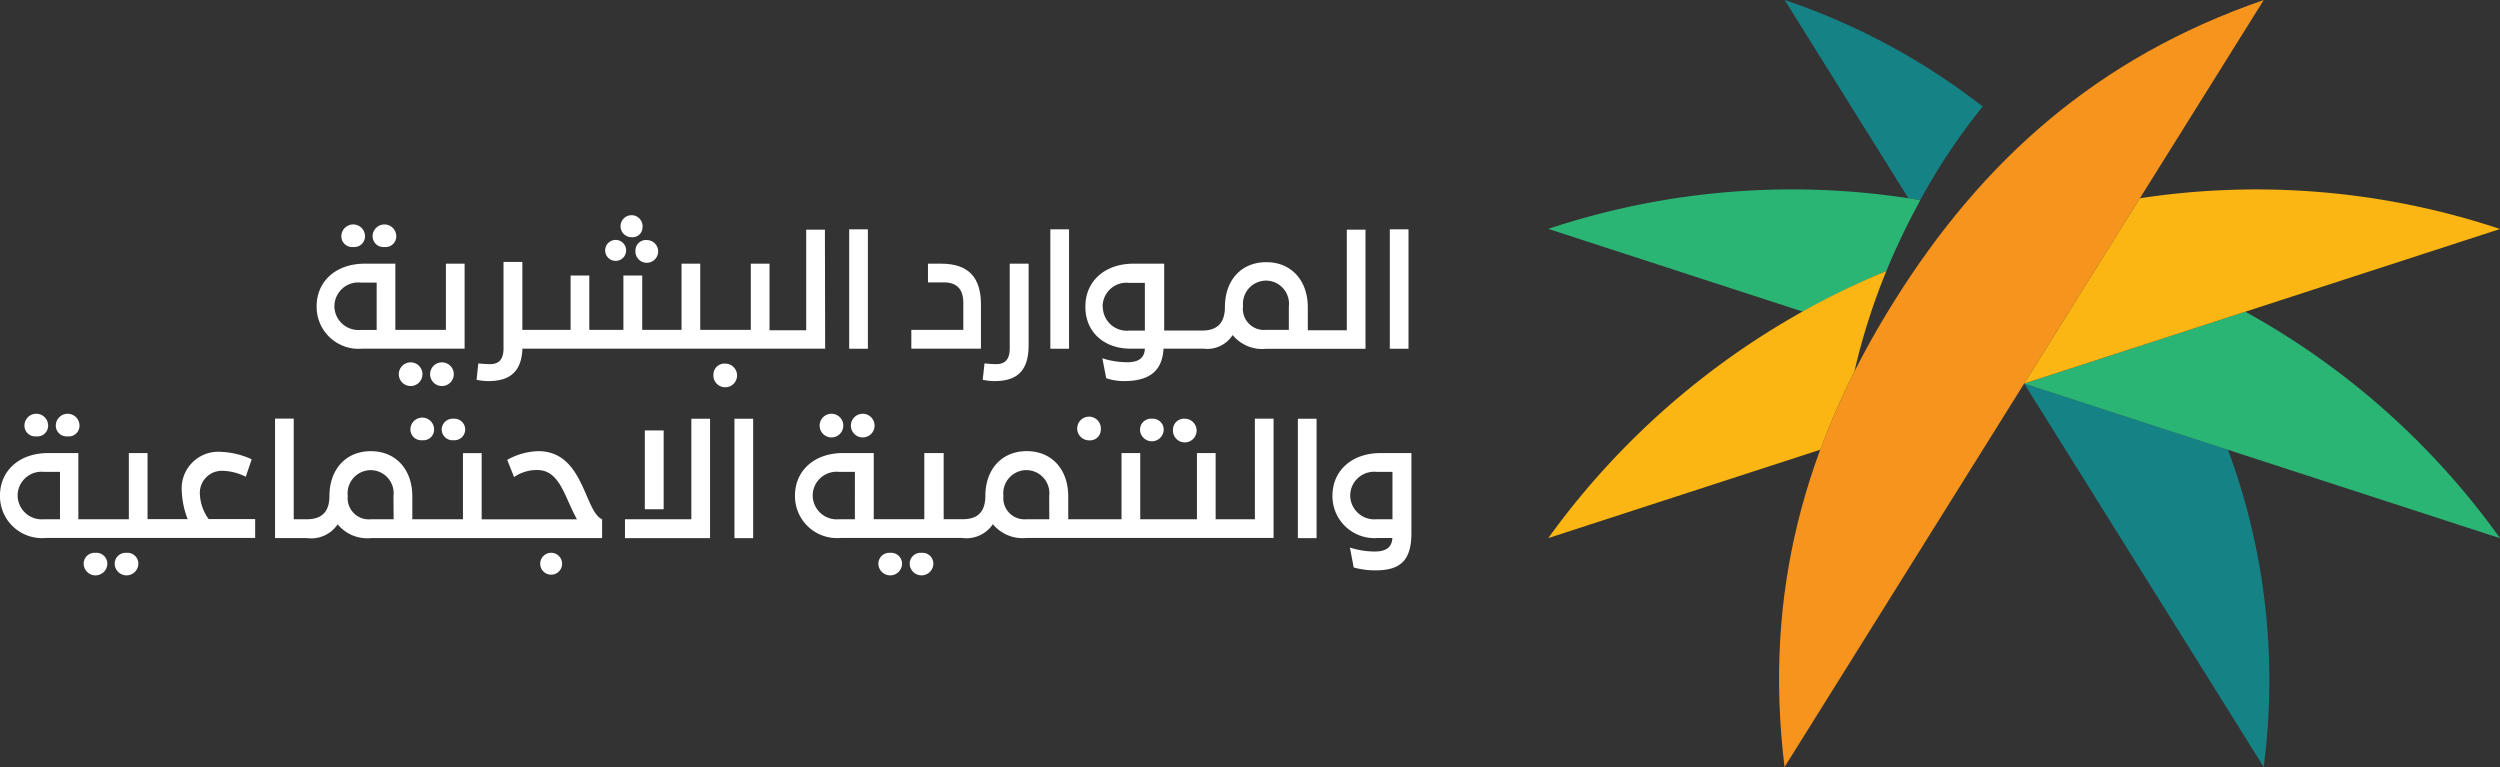 <svg xmlns="http://www.w3.org/2000/svg" width="218" height="66.883" viewBox="0 0 218 66.883">
  <rect x="0" y="0" width="218" height="66.883" fill="#333333" stroke="none"/>
  <g id="Group_6887" data-name="Group 6887" transform="translate(19897 24165)">
    <path id="Path_1" data-name="Path 1" d="M94.032,163.072a.934.934,0,0,0,1.032-.94,1.032,1.032,0,0,0-2.065,0,.94.94,0,0,0,1.032.94Z" transform="translate(-19987.867 -24290.02)" fill="#ffffff"/>
    <path id="Path_2" data-name="Path 2" d="M99.332,163.072a.934.934,0,0,0,1.032-.94,1.032,1.032,0,0,0-2.065,0,.94.94,0,0,0,1.032.94Z" transform="translate(-19990.432 -24290.02)" fill="#ffffff"/>
    <path id="Path_3" data-name="Path 3" d="M104.032,184.587a.955.955,0,0,0-1.032.934,1.032,1.032,0,1,0,2.065,0,.955.955,0,0,0-1.032-.934Z" transform="translate(-19992.705 -24301.381)" fill="#ffffff"/>
    <path id="Path_4" data-name="Path 4" d="M109.272,184.587a.955.955,0,0,0-1.032.934,1.032,1.032,0,0,0,2.065,0,.95.95,0,0,0-1.032-.934Z" transform="translate(-19995.24 -24301.381)" fill="#ffffff"/>
    <path id="Path_5" data-name="Path 5" d="M106.3,171.257a1.92,1.92,0,0,1,2-2.065,4.81,4.81,0,0,1,2,.516l.516-1.518a6.959,6.959,0,0,0-2.659-.65,3.189,3.189,0,0,0-3.438,3.423,7.408,7.408,0,0,0,.516,2.442h-3.5v-5.761h-1.631v5.771H95.7v-5.771H93.067c-2.53,0-4.2,1.549-4.2,3.717h0a3.659,3.659,0,0,0,3.98,3.686H111.12V173.4h-4.058A4,4,0,0,1,106.3,171.257Zm-12.2,2.158H92.706a2.1,2.1,0,0,1-2.3-2.065h0a2.079,2.079,0,0,1,2.3-2.065H94.1Z" transform="translate(-19985.869 -24293.137)" fill="#ffffff"/>
    <path id="Path_6" data-name="Path 6" d="M159.232,163.722a.934.934,0,0,0,1.032-.94,1.032,1.032,0,0,0-2.065,0,.945.945,0,0,0,1.032.94Z" transform="translate(-20019.41 -24290.334)" fill="#ffffff"/>
    <path id="Path_7" data-name="Path 7" d="M164.512,163.811a.94.94,0,1,0,0-1.874.955.955,0,0,0-1.032.934.945.945,0,0,0,1.032.94Z" transform="translate(-20021.963 -24290.424)" fill="#ffffff"/>
    <path id="Path_8" data-name="Path 8" d="M158.287,164.759a5.818,5.818,0,0,0-2.71.759l.594,1.5a3.5,3.5,0,0,1,2.013-.614c1.982,0,2.364,2.3,3.474,4.3h-8.311v-5.771h-1.631V170.7H147.3v-2c0-2.359-1.451-3.939-3.614-3.939h0c-2.178,0-3.614,1.575-3.614,3.929v-.031c0,1.409-.681,2.039-1.977,2.039h-1.136V161.92H135.33v10.418H138.1a2.774,2.774,0,0,0,2.69-1.2,3.335,3.335,0,0,0,2.927,1.2h20.133V170.7C162.288,170.009,162.257,164.759,158.287,164.759ZM145.67,170.7h-2a1.843,1.843,0,0,1-2-2.024h0a2.026,2.026,0,0,1,2-2.261h0a2.015,2.015,0,0,1,1.988,2.261Z" transform="translate(-20008.346 -24290.418)" fill="#ffffff"/>
    <path id="Path_9" data-name="Path 9" d="M180.816,184.583a.955.955,0,1,0,.718.244A.95.95,0,0,0,180.816,184.583Z" transform="translate(-20029.832 -24301.377)" fill="#ffffff"/>
    <path id="Path_10" data-name="Path 10" d="M111.387,79.486H105.6v1.647h7.418V70.72h-1.631Z" transform="translate(-19948.102 -24199.207)" fill="#ffffff"/>
    <rect id="Rectangle_1" data-name="Rectangle 1" width="1.642" height="6.871" transform="translate(-19840.771 -24127.465)" fill="#ffffff"/>
    <rect id="Rectangle_2" data-name="Rectangle 2" width="1.631" height="10.412" transform="translate(-19832.955 -24128.486)" fill="#ffffff"/>
    <path id="Path_11" data-name="Path 11" d="M227.32,162.132a1.032,1.032,0,1,0,1.032-1.032A1.032,1.032,0,0,0,227.32,162.132Z" transform="translate(-20052.848 -24290.02)" fill="#ffffff"/>
    <path id="Path_12" data-name="Path 12" d="M232.6,162.132a1.032,1.032,0,1,0,1.032-1.032A1.032,1.032,0,0,0,232.6,162.132Z" transform="translate(-20055.402 -24290.02)" fill="#ffffff"/>
    <path id="Path_13" data-name="Path 13" d="M238.272,184.587a.955.955,0,0,0-1.032.934,1.032,1.032,0,1,0,2.065,0,.955.955,0,0,0-1.032-.934Z" transform="translate(-20057.646 -24301.381)" fill="#ffffff"/>
    <path id="Path_14" data-name="Path 14" d="M243.562,184.587a.955.955,0,0,0-1.032.934,1.032,1.032,0,0,0,2.065,0,.95.95,0,0,0-1.032-.934Z" transform="translate(-20060.205 -24301.381)" fill="#ffffff"/>
    <path id="Path_15" data-name="Path 15" d="M271.855,163.655a.94.94,0,0,0,1.033-.95,1.032,1.032,0,1,0-1.033.95Z" transform="translate(-20073.895 -24290.258)" fill="#ffffff"/>
    <path id="Path_16" data-name="Path 16" d="M282.472,161.937a.955.955,0,0,0-1.032.934,1.032,1.032,0,1,0,2.065,0,.955.955,0,0,0-1.032-.934Z" transform="translate(-20079.029 -24290.424)" fill="#ffffff"/>
    <path id="Path_17" data-name="Path 17" d="M287,162.871a1.032,1.032,0,1,0,1.033-.934.955.955,0,0,0-1.033.934Z" transform="translate(-20081.715 -24290.424)" fill="#ffffff"/>
    <path id="Path_18" data-name="Path 18" d="M263.261,170.706h-3.423v-5.771h-1.631v5.771h-4.945v-5.771H251.63v5.771h-4.646v-2c0-2.359-1.451-3.939-3.614-3.939h0c-2.179,0-3.614,1.575-3.614,3.929v-.031c0,1.409-.676,2.039-1.972,2.039h-1.662v-5.771h-1.688v5.771h-4.409v-5.771h-2.669c-2.53,0-4.2,1.549-4.2,3.717h0a3.659,3.659,0,0,0,3.98,3.686h10.588a2.774,2.774,0,0,0,2.69-1.2,3.335,3.335,0,0,0,2.927,1.2h21.548v-10.4h-1.631Zm-34.882,0H227a2.1,2.1,0,0,1-2.3-2.065h0a2.082,2.082,0,0,1,2.3-2.065h1.383Zm16.953,0h-2a1.843,1.843,0,0,1-2-2.024h0a2.026,2.026,0,0,1,2-2.261h0a2.016,2.016,0,0,1,1.993,2.261Z" transform="translate(-20050.834 -24290.428)" fill="#ffffff"/>
    <rect id="Rectangle_3" data-name="Rectangle 3" width="1.631" height="10.412" transform="translate(-19783.826 -24128.486)" fill="#ffffff"/>
    <path id="Path_19" data-name="Path 19" d="M318.142,167.74c-2.53,0-4.2,1.549-4.2,3.717h0a3.659,3.659,0,0,0,3.98,3.686h1.244c-.041.9-.671,1.182-1.549,1.182a7.148,7.148,0,0,1-2.153-.346l.33,1.735a6.946,6.946,0,0,0,1.889.253c2.091,0,3.144-.769,3.144-3.247V167.74Zm1.033,3.67h0v2.1h-1.384a2.1,2.1,0,0,1-2.3-2.065h0a2.082,2.082,0,0,1,2.3-2.065h1.384Z" transform="translate(-20094.752 -24293.232)" fill="#ffffff"/>
    <path id="Path_20" data-name="Path 20" d="M248.881,139.307c0-2.349-1.079-3.557-3.479-3.557h-1.141v1.631h1.373c1.131,0,1.709.578,1.709,1.771v2.369H242.81v1.642h6.071Z" transform="translate(-20060.342 -24277.758)" fill="#ffffff"/>
    <path id="Path_21" data-name="Path 21" d="M258.871,142.869V135.75h-1.647v7.387c0,1.032-.475,1.373-1.167,1.373-.336,0-.614-.026-1.033-.062l-.155,1.425a4.516,4.516,0,0,0,1.033.114C257.652,145.987,258.871,145.3,258.871,142.869Z" transform="translate(-20066.176 -24277.758)" fill="#ffffff"/>
    <rect id="Rectangle_4" data-name="Rectangle 4" width="1.631" height="10.412" transform="translate(-19805.41 -24145.002)" fill="#ffffff"/>
    <path id="Path_22" data-name="Path 22" d="M276.158,140.381H277.4c-.036.9-.666,1.182-1.549,1.182a7.156,7.156,0,0,1-2.158-.346l.336,1.735a4.693,4.693,0,0,0,1.549.253c1.962,0,3.335-.676,3.448-2.824h3.495a2.635,2.635,0,0,0,2.535-1.192,3.324,3.324,0,0,0,2.927,1.2h8.657V130h-1.631v8.776h-3.4v-2c0-2.359-1.451-3.939-3.614-3.939h0c-2.178,0-3.614,1.549-3.614,3.929v-.031c0,1.409-.681,2.065-1.977,2.065h-3.319v-5.833h-2.669c-2.53,0-4.2,1.549-4.2,3.717h0C272.178,138.864,273.783,140.381,276.158,140.381Zm9.808-3.676a2.024,2.024,0,0,1,2-2.261h0a2.015,2.015,0,0,1,1.988,2.261v2.034h-2a1.838,1.838,0,0,1-2-2.024Zm-12.25,0a2.079,2.079,0,0,1,2.3-2.065H277.4v2.065h0v2.1h-1.368a2.1,2.1,0,0,1-2.3-2.065Z" transform="translate(-20074.568 -24274.975)" fill="#ffffff"/>
    <rect id="Rectangle_5" data-name="Rectangle 5" width="1.631" height="10.412" transform="translate(-19775.809 -24145.002)" fill="#ffffff"/>
    <path id="Path_23" data-name="Path 23" d="M152.842,131.087a.934.934,0,0,0,1.032-.934,1.032,1.032,0,1,0-2.065,0,.939.939,0,0,0,1.032.934Z" transform="translate(-20016.318 -24274.549)" fill="#ffffff"/>
    <path id="Path_24" data-name="Path 24" d="M147.562,131.087a.934.934,0,0,0,1.032-.934,1.032,1.032,0,1,0-2.065,0,.94.94,0,0,0,1.032.934Z" transform="translate(-20013.764 -24274.549)" fill="#ffffff"/>
    <path id="Path_25" data-name="Path 25" d="M146.33,143.163h8.926V135.75h-1.631v5.771h-4.409V135.75h-2.664c-2.53,0-4.2,1.549-4.2,3.717h0A3.661,3.661,0,0,0,146.33,143.163Zm-2.426-3.7a2.082,2.082,0,0,1,2.3-2.065h1.383v4.13H146.2A2.1,2.1,0,0,1,143.9,139.467Z" transform="translate(-20011.742 -24277.758)" fill="#ffffff"/>
    <path id="Path_26" data-name="Path 26" d="M194.65,129.48a.867.867,0,0,0,.955-.867.96.96,0,1,0-.955.867Z" transform="translate(-20036.578 -24273.795)" fill="#ffffff"/>
    <path id="Path_27" data-name="Path 27" d="M192.076,133.57a.914.914,0,1,0-.693-.241A.909.909,0,0,0,192.076,133.57Z" transform="translate(-20035.32 -24275.824)" fill="#ffffff"/>
    <path id="Path_28" data-name="Path 28" d="M196.206,132.655a.991.991,0,1,0,.991-.9.909.909,0,0,0-.991.9Z" transform="translate(-20037.793 -24275.822)" fill="#ffffff"/>
    <path id="Path_29" data-name="Path 29" d="M199.745,130h-1.631v8.776h-3.2v-5.808h-1.631v5.771h-4.409v-5.771h-1.631v5.771h-3.428V134h-1.642v4.739H179.2V134h-1.631v4.739h-4.207v-5.926h-1.642v7.542c0,1.032-.475,1.373-1.167,1.373-.336,0-.619-.026-1.032-.062l-.15,1.425a4.5,4.5,0,0,0,1.032.114c1.667,0,2.886-.64,2.963-2.824h26.4Z" transform="translate(-20024.813 -24274.975)" fill="#ffffff"/>
    <rect id="Rectangle_6" data-name="Rectangle 6" width="1.631" height="10.412" transform="translate(-19822.951 -24145.002)" fill="#ffffff"/>
    <path id="Path_30" data-name="Path 30" d="M158.3,153.452a1.032,1.032,0,1,0-1.032,1.032A1.032,1.032,0,0,0,158.3,153.452Z" transform="translate(-20018.461 -24285.822)" fill="#ffffff"/>
    <path id="Path_31" data-name="Path 31" d="M163.585,153.452a1.032,1.032,0,1,0-1.032,1.032A1.032,1.032,0,0,0,163.585,153.452Z" transform="translate(-20021.016 -24285.822)" fill="#ffffff"/>
    <path id="Path_32" data-name="Path 32" d="M210.408,152.627a.96.96,0,0,0-1.032.934,1.032,1.032,0,1,0,1.032-.934Z" transform="translate(-20044.164 -24285.92)" fill="#ffffff"/>
    <path id="Path_33" data-name="Path 33" d="M401.119,108.5c.341.046.681.108,1.032.165A53.863,53.863,0,0,1,407.6,100.5,58.649,58.649,0,0,0,390.33,91.21ZM429,130.423l-17.784-5.766L432.1,158.093a57.818,57.818,0,0,0-3.113-27.67Z" transform="translate(-20131.707 -24256.211)" fill="#158285"/>
    <path id="Path_34" data-name="Path 34" d="M399.38,117.548c7.7-12.328,17.743-21.326,32.265-26.328l-20.892,33.442L389.861,158.1C387.992,142.843,391.678,129.876,399.38,117.548Z" transform="translate(-20131.248 -24256.215)" fill="#f7941d"/>
    <path id="Path_35" data-name="Path 35" d="M350.4,126.646l22.224,7.227a79.871,79.871,0,0,1,7.253-3.547q.48-1.177,1.032-2.354c.6-1.316,1.254-2.581,1.931-3.83A67.322,67.322,0,0,0,350.4,126.646Zm60.766,7.227-19.271,6.262,41.495,13.484a67.073,67.073,0,0,0-22.224-19.756Z" transform="translate(-20112.389 -24271.688)" fill="#2bb574"/>
    <path id="Path_36" data-name="Path 36" d="M350.4,153.61l23.716-7.707a64.377,64.377,0,0,1,2.973-6.8,56.709,56.709,0,0,1,2.788-8.776A68.482,68.482,0,0,0,350.4,153.61Zm51.587-29.632-10.092,16.158,41.495-13.479a67.209,67.209,0,0,0-31.4-2.679Z" transform="translate(-20112.389 -24271.689)" fill="#fcb614"/>
  </g>
</svg>
